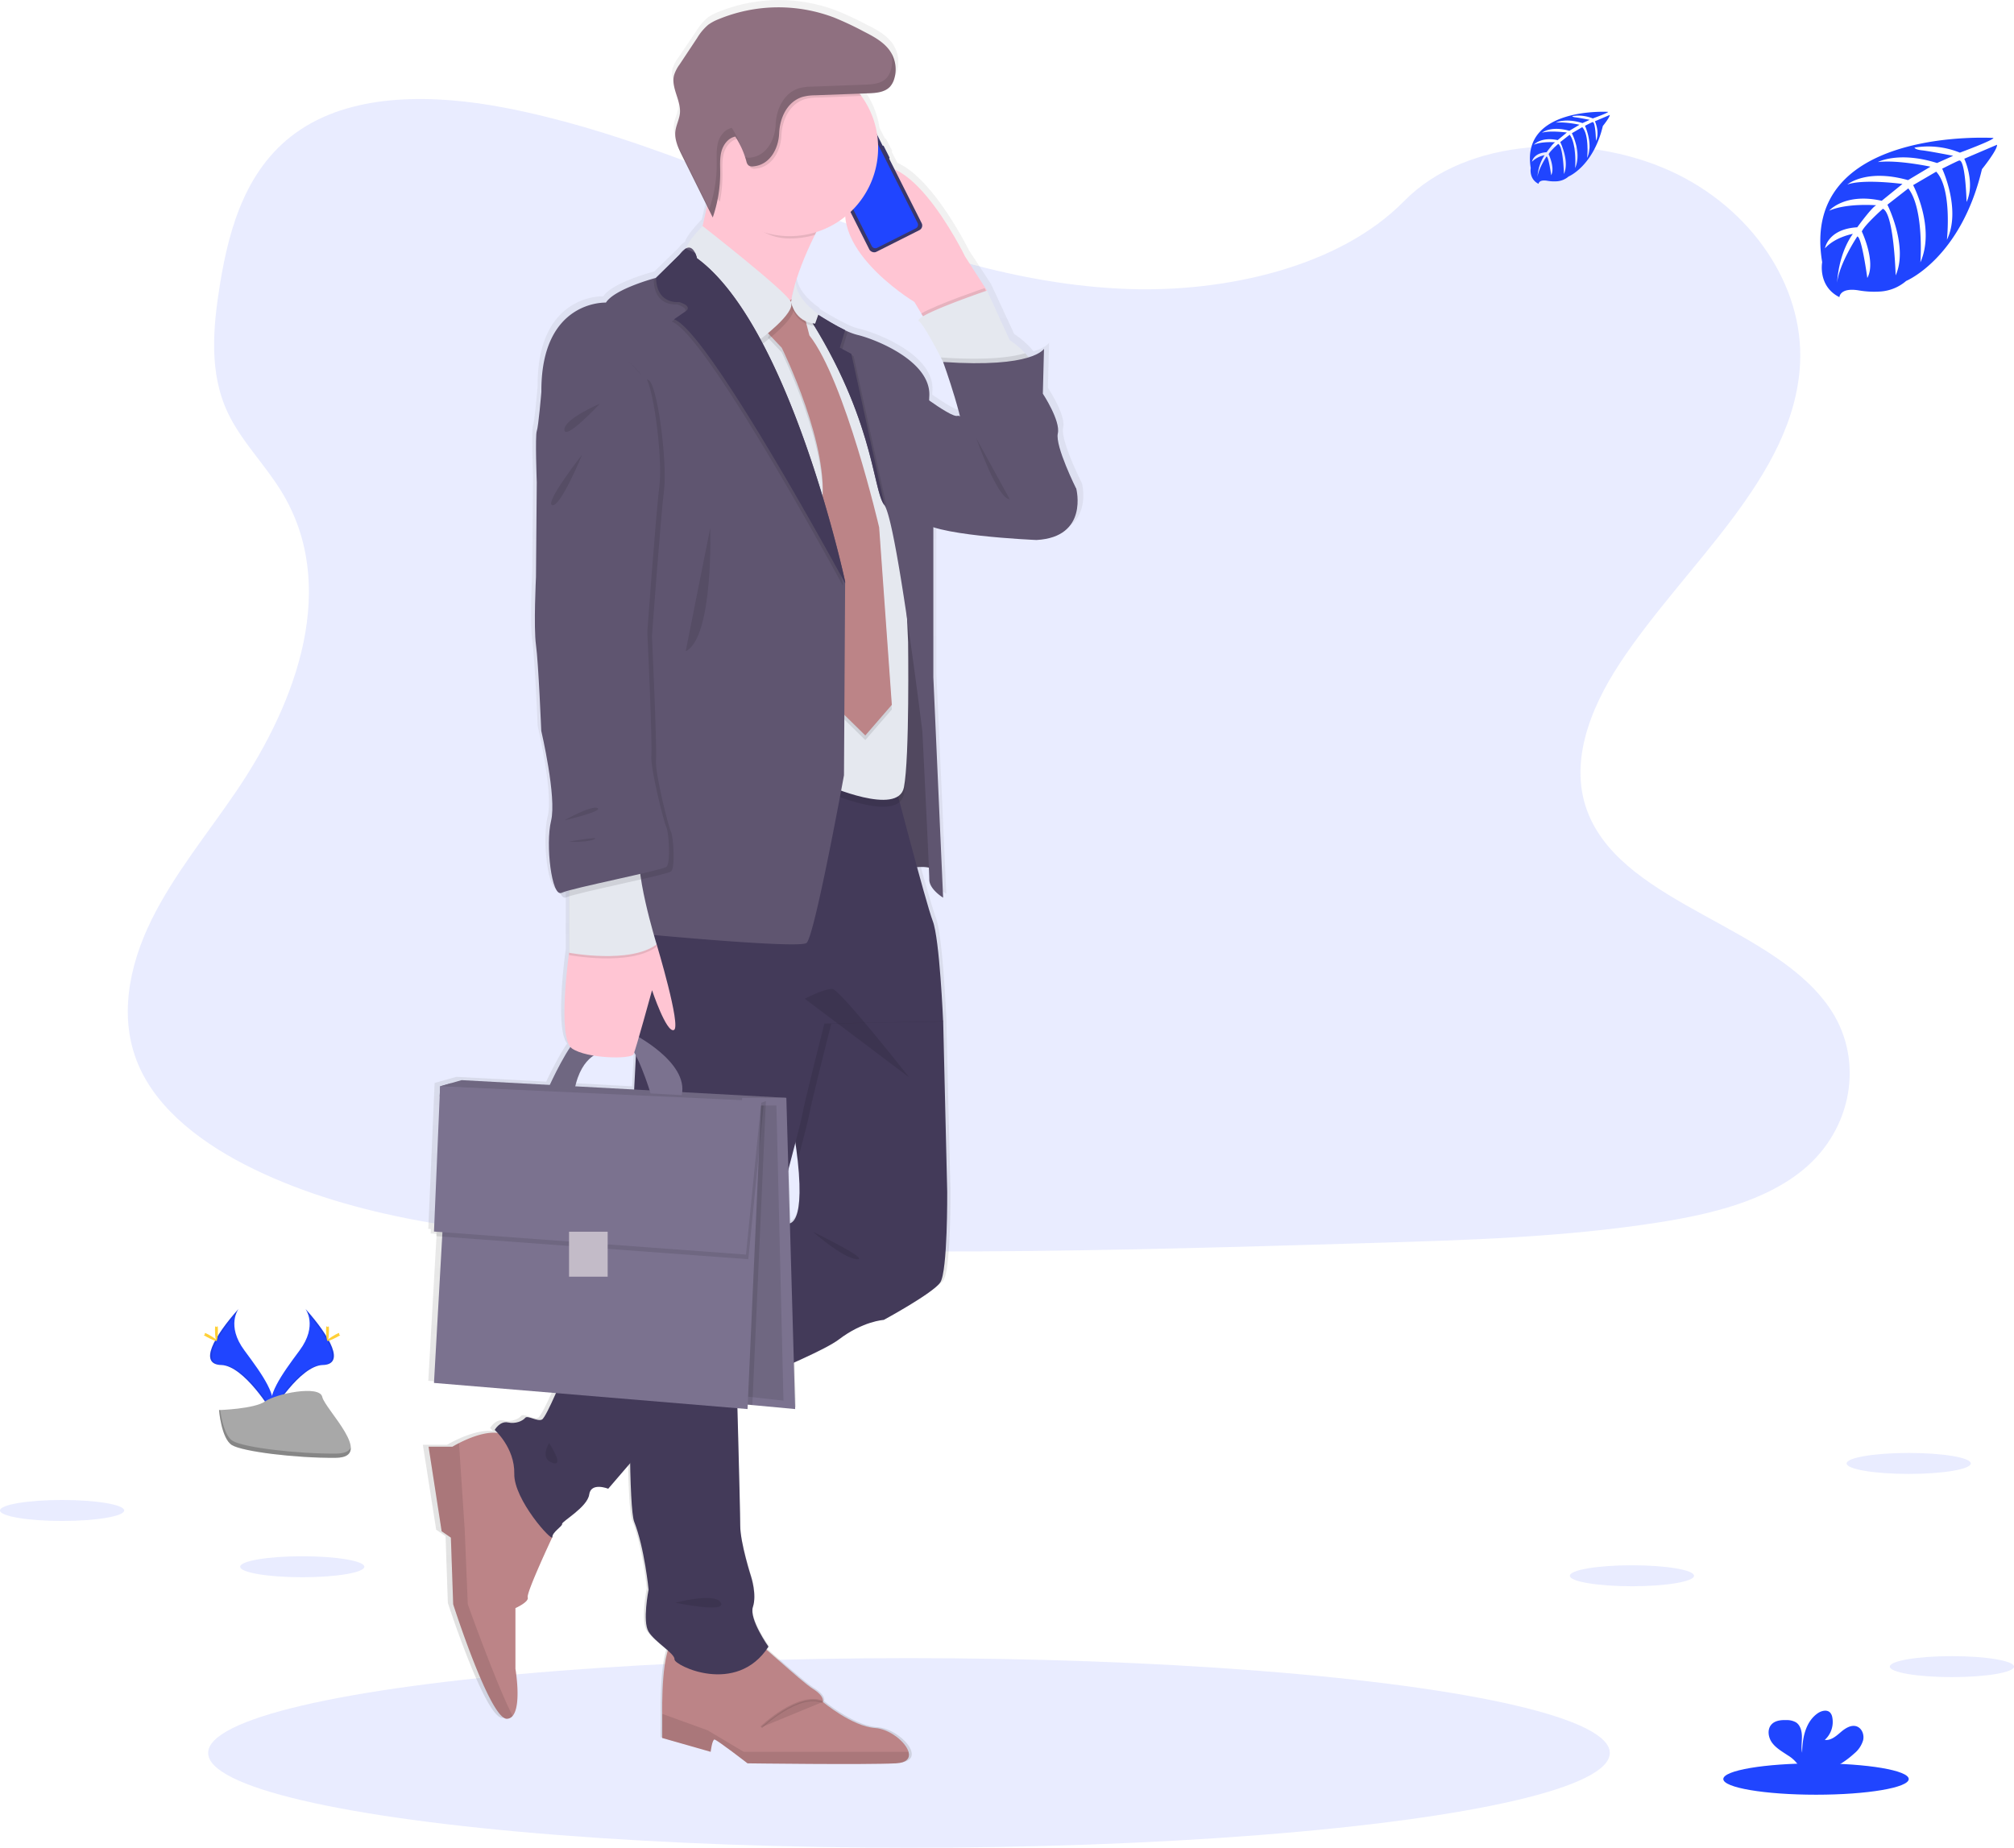 <svg id="6968ac48-3a8f-41ea-a7fd-90e9ec00ee17" data-name="Layer 1" xmlns="http://www.w3.org/2000/svg" xmlns:xlink="http://www.w3.org/1999/xlink" width="873.53" height="801.44" viewBox="0 0 873.53 801.44"><defs><linearGradient id="70ce31e8-5126-44c6-9ded-adf44b0dced1" x1="489.88" y1="814.11" x2="489.88" y2="49.28" gradientUnits="userSpaceOnUse"><stop offset="0" stop-color="gray" stop-opacity="0.25"/><stop offset="0.54" stop-color="gray" stop-opacity="0.12"/><stop offset="1" stop-color="gray" stop-opacity="0.1"/></linearGradient></defs><title>businessman</title><path d="M652.59,174.63c-47.88-1.66-93.48-17.11-137-34S428.89,105,382.16,96c-30.06-5.76-64.43-6.58-88.65,9.53-23.3,15.51-30.84,42.28-34.88,67.12-3,18.69-4.84,38.36,3.51,55.85,5.79,12.15,16.08,22.36,23.19,34,24.76,40.48,7.26,90.4-19.57,129.93-12.58,18.54-27.18,36.23-36.89,56s-14.21,42.35-5.71,62.49c8.42,20,28.49,34.94,50.23,45.49,44.16,21.41,96.19,27.54,146.93,31,112.32,7.68,225.23,4.36,337.85,1,41.67-1.24,83.53-2.49,124.53-8.93,22.77-3.58,46.28-9.26,62.81-23,21-17.41,26.18-46.88,12.12-68.71-23.59-36.61-88.79-45.71-105.28-85-9.07-21.63.25-45.72,13.43-65.77,28.29-43,75.7-80.78,78.2-130,1.72-33.77-21.08-67.6-56.32-83.59-36.94-16.75-88.17-14.64-115.42,13.09C744.18,165.12,694.86,176.1,652.59,174.63Z" transform="translate(-163.24 -49.28)" fill="#2045ff" opacity="0.1"/><ellipse cx="394.25" cy="760.32" rx="303.97" ry="41.12" fill="#2045ff" opacity="0.1"/><path d="M632.51,258.88s-9.41-18.57-8.14-24.09-6.62-17.31-6.62-17.31l.51-19.56s-1.09,2-6.77,3.75c-.48-.63-1-1.25-1.54-1.84a40.32,40.32,0,0,0-6.82-5.69l-10-21.58-9.67-14.81s-15.25-31-31-37.84l-2.48-4.85a.38.38,0,0,0,.15-.49l-2.52-4.93a.39.39,0,0,0-.49-.18l-2.41-4.72a37.91,37.91,0,0,0-7-16.89c-.25-.35-.52-.67-.78-1l3.92-.14c3.44-.13,7.28-.43,9.59-3a8.77,8.77,0,0,0,1.79-3.3,14,14,0,0,0,.58-2.93c0-.15,0-.3,0-.44q0-.51,0-1c0-.27,0-.53,0-.8s0-.43,0-.64-.11-.69-.17-1c0-.13,0-.26-.08-.39a11.66,11.66,0,0,0-.31-1.16,1.55,1.55,0,0,1-.07-.23c-.14-.4-.29-.8-.46-1.19a1.11,1.11,0,0,1-.07-.16c-.18-.39-.38-.77-.59-1.14l-.06-.12v0a4,4,0,0,0-.25-.45c-2.71-4.26-7.47-6.75-12-9a138.69,138.69,0,0,0-13-6,70,70,0,0,0-51,.72,20.19,20.19,0,0,0-4.54,2.42,23.46,23.46,0,0,0-4.95,5.82l-7.75,11.45A16.18,16.18,0,0,0,455,78.79c-1.45,5.44,3.1,10.89,2.59,16.5-.26,2.79-1.76,5.35-2.05,8.14-.37,3.6,1.3,7.07,2.93,10.32l11.09,22c-.59,2.89-1.24,5.85-1.95,8.71h0c-5.11,5.28-6.83,8.16-7.3,9.72l-.15.08h0a9,9,0,0,0-2.56,2.5L447.06,167s-18.32,4.76-22.13,10.79c0,0-28.75-1.26-28.5,38.89,0,0-1.27,15.06-2,17.07s0,22.33,0,22.33l-.34,41.16s-1.1,21.83,0,29.61,2.37,37.39,2.37,37.39,6.87,28.86,4.33,39.15c-2.44,9.85,0,31.39,4,31.48.76,1.57,1.63,2.34,2.58,1.9a11,11,0,0,1,1.27-.46V460.9s-4.95,34.45.6,41c-3.68,5.24-8,14.18-9.1,16.53l-38.9-2.09-4.95,1.39h0L351.75,519,349,582.27l1.1.08-.08,1.93,2.6.19L349,648.19l53.85,4.43c-2.37,5.31-5.12,11-6.19,11.55-2,1-6.36-2-7.38-.76s-4.07,2.76-7.63,2-5.85,3.26-5.85,3.26.52.46,1.3,1.31c-5.78-.7-13.09,2.4-17.06,4.4-1.78.9-2.89,1.57-2.89,1.57H346.65l5.77,36.81,4.07,2.78,1,29s16.28,50.19,23.74,49.86a3.37,3.37,0,0,0,2.51-1.26c4-4.62,1.23-20.49,1.23-20.49V746.23s6.1-2.68,5.42-4.69,9.84-24,10.78-26a.17.17,0,0,0,.08-.16c0-2.26,4.58-4.77,4.32-5.77s11.2-7.28,12-12.8,8.39-2.51,8.39-2.51l9.66-11.1c.29,13.53.84,23,1.79,25.4,4.58,11.55,6.36,29.62,6.36,29.62s-2.8,13.8,0,18.32c1.72,2.76,5.72,5.72,8.5,8.17-2.89,8.76-2.48,27.38-2.48,27.38v10.7l21.37,6s.67-5.35,1.69-5.35,14.59,10.37,14.59,10.37,52.24.67,65.46,0c5-.25,6.36-2.4,5.59-5-1.27-4.33-8.4-9.94-14.74-10.37-10.18-.67-23.07-11.37-23.07-11.37s1-2.35-4.41-5.69c-3.74-2.3-14.09-11.61-20.49-17.06.3-.41.61-.82.9-1.26,0,0-8.65-12-6.86-17.32s-.77-13-.77-13-4.83-14.81-4.83-22.34c0-4.77-.72-31.9-1.24-51.14l4.46.37.09-1.92,2,.18,18.91,1.74-.58-20.21c9.11-4,16.69-7.71,19.83-10.08,10.68-8,19.84-8.53,19.84-8.53s21.62-11.54,24.93-16.31,3-39.4,3-39.4l-1.78-74.22v-.06s-1.52-35.88-4.58-43.66c-1.12-2.88-3.89-12.48-6.92-23.44a18.11,18.11,0,0,1,5.22.22c.11,2.68.18,4.52.18,5.15,0,4.26,6.1,7.88,6.1,7.88l-4.32-96V275.66c13.32,4.24,45.53,5.56,45.53,5.56C638.1,280,632.51,258.88,632.51,258.88ZM506.87,176.4l-.07,0a66.59,66.59,0,0,1,1.85-7.45ZM419.45,505.67c7.89,1.3,17,.92,17.69-.61.07-.15.16-.42.28-.77.25.44.49.89.74,1.35l-.77,14.48v.33l-26-1.4C413.21,511.3,416.65,507.52,419.45,505.67Zm86.67,73.06-.67-23.45c1.16-4.32,2.2-8.24,3.09-11.6.4,2.79.74,5.36,1,7.73C512,573.66,508.37,578,506.12,578.73Zm74-351.58c-1.49.57-7.16-3-12.54-6.7,0-.68.05-1.35.08-2,.76-15.31-24.17-24.84-31.8-26.6a27.41,27.41,0,0,1-5.36-2,125,125,0,0,1-11.84-6.69l.1-.29s-9.84-6.23-10.05-14a132.92,132.92,0,0,1,8.46-20.53c.19-.39.4-.8.6-1.19a39.25,39.25,0,0,0,12.8-6.78c1.53,20,30.47,37.21,30.47,37.21l3.09,5,.73,1.18c-1.56.92-2.31,1.66-1.78,2.09,2.2,1.76,7.52,11.72,9.72,15.93a.06.06,0,0,0,0,0c.6,1.14,1,1.85,1,1.85s4.73,12.87,7.44,23.64A2,2,0,0,0,580.1,227.15Z" transform="translate(-163.24 -49.28)" fill="url(#70ce31e8-5126-44c6-9ded-adf44b0dced1)"/><path d="M591.3,175.28l-.34.45-1.16,1.55L567.55,193l-4.72-7.76-3-5S515.48,153.64,534.55,128s47.25,32.5,47.25,32.5Z" transform="translate(-163.24 -49.28)" fill="#ffc5d3"/><rect x="547.05" y="112.1" width="0.76" height="6.26" rx="0.38" ry="0.38" transform="translate(-156.55 209.3) rotate(-26.73)" fill="#3a3768"/><rect x="521.39" y="119.37" width="0.43" height="2.06" rx="0.21" ry="0.21" transform="translate(-161.64 198.23) rotate(-26.73)" fill="#3a3768"/><rect x="523.41" y="122.65" width="0.48" height="3.59" rx="0.24" ry="0.24" transform="translate(-163.24 199.58) rotate(-26.73)" fill="#3a3768"/><rect x="525.6" y="126.97" width="0.46" height="3.62" rx="0.23" ry="0.23" transform="translate(-164.96 201.03) rotate(-26.73)" fill="#3a3768"/><rect x="528.35" y="104.91" width="25.4" height="51.62" rx="2.24" ry="2.24" transform="translate(-164.21 208.08) rotate(-26.73)" fill="#3a3768"/><path d="M536.4,105.67a.9.9,0,0,0-.4,1.22l.08.17a.91.91,0,0,1-.4,1.23l-9.62,4.84a.9.9,0,0,1-1.22-.4l-.09-.17a.91.91,0,0,0-1.22-.41l-1.87.95a1.72,1.72,0,0,0-.77,2.33L541.33,156a1.75,1.75,0,0,0,2.34.77l16.78-8.45a1.75,1.75,0,0,0,.77-2.34l-20.45-40.59a1.74,1.74,0,0,0-2.34-.77Z" transform="translate(-163.24 -49.28)" fill="#2045ff"/><rect x="527.92" y="109.31" width="3.55" height="0.72" rx="0.36" ry="0.36" transform="translate(-155.95 200.72) rotate(-26.73)" fill="#e6e8ec"/><circle cx="368.88" cy="59.17" r="0.41" fill="#e6e8ec"/><path d="M550.8,261.28,544.55,429s21-7,24.25-1.75-3.5-84-3.5-84Z" transform="translate(-163.24 -49.28)" fill="#5f5570"/><path d="M550.8,261.28,544.55,429s21-7,24.25-1.75-3.5-84-3.5-84Z" transform="translate(-163.24 -49.28)" opacity="0.15"/><path d="M551.8,814.11c-13,.67-64.33,0-64.33,0s-13.34-10.33-14.34-10.33-1.66,5.33-1.66,5.33l-21-6V792.45s-.67-30.35,5.66-31.67,34.34,0,34.34,0c1-.33,20,17.67,25.33,21s4.33,5.67,4.33,5.67,12.67,10.66,22.67,11.33c6.23.42,13.24,6,14.49,10.33C558.05,811.72,556.7,813.86,551.8,814.11Z" transform="translate(-163.24 -49.28)" fill="#bc8487"/><path d="M551.8,814.11c-13,.67-64.33,0-64.33,0s-13.34-10.33-14.34-10.33-1.66,5.33-1.66,5.33l-21-6V792.66l19.66,7.12,15.67,9.33h71.49C558.05,811.72,556.7,813.86,551.8,814.11Z" transform="translate(-163.24 -49.28)" opacity="0.1"/><path d="M493.43,798.45s16-15.33,26.7-11" transform="translate(-163.24 -49.28)" stroke="#000" stroke-miterlimit="10" opacity="0.1"/><path d="M392.13,742.11c.67,2-5.33,4.67-5.33,4.67v26.33s2.72,15.81-1.21,20.42a3.29,3.29,0,0,1-2.46,1.25c-7.33.33-23.33-49.67-23.33-49.67l-1-28.89-4-2.77-5.67-36.67h10.34s1.09-.67,2.84-1.57c5-2.55,15.47-7,21.16-2.76L402.8,716S391.47,740.11,392.13,742.11Z" transform="translate(-163.24 -49.28)" fill="#bc8487"/><path d="M385.59,793.53a3.29,3.29,0,0,1-2.46,1.25c-7.33.33-23.33-49.67-23.33-49.67l-1-28.89-4-2.77-5.67-36.67h10.34s1.09-.67,2.84-1.57l2.49,37.57,1.33,32.33S378.69,780.31,385.59,793.53Z" transform="translate(-163.24 -49.28)" opacity="0.1"/><path d="M571.05,605.53c-3.25,4.75-24.5,16.25-24.5,16.25s-9,.5-19.5,8.5c-5.43,4.14-24.3,12.35-41.25,19.32-15.83,6.51-30,11.93-30,11.93l-16.32,19L427.05,695s-7.5-3-8.25,2.5-12,11.75-11.75,12.75-4.25,3.5-4.25,5.75-16.75-16.25-16.5-27.5-8.5-19-8.5-19,2.25-4,5.75-3.25,6.5-.75,7.5-2,5.25,1.75,7.25.75,10-20.75,10-20.75l31.17-20.91,62-41.56,2.86-1.92s8.25,3.78,4.9-27.19c-.65-6-1.74-13.29-3.4-22.17-10.25-54.75,26.5-61,26.5-61l32.25,10.75,7.75,12v.06l1.75,73.94S574.3,600.78,571.05,605.53Z" transform="translate(-163.24 -49.28)" fill="#433a59"/><path d="M485.55,640.53s.1,3.55.25,9.07c-15.83,6.51-30,11.93-30,11.93l-16.32,19c-.27-15.75-.21-36.21,0-57.18l62-41.56C493.81,610.22,485.55,640.53,485.55,640.53Z" transform="translate(-163.24 -49.28)" opacity="0.1"/><path d="M572.3,492.28v.06l-48.5.94s-8.5,33.25-9.75,40.25c-.31,1.72-2.19,9.07-4.85,19.17-.65-6-1.74-13.29-3.4-22.17-10.25-54.75,26.5-61,26.5-61l32.25,10.75Z" transform="translate(-163.24 -49.28)" opacity="0.1"/><path d="M444.55,401.53l-6.25,120s-4.5,176.25,0,187.75,6.25,29.5,6.25,29.5-2.75,13.75,0,18.25,11.5,9.5,11.25,12,26.75,16,40.75-5.5c0,0-8.5-12-6.75-17.25s-.75-13-.75-13S484.3,718.53,484.3,711s-1.75-70.5-1.75-70.5,27.25-100,28.5-107,9.75-40.25,9.75-40.25l51.5-1s-1.5-35.75-4.5-43.5-17.75-64.5-17.75-64.5Z" transform="translate(-163.24 -49.28)" fill="#433a59"/><polygon points="195.36 469.89 190.89 471.17 190.71 475.59 324.73 477.32 324.73 475.58 195.36 469.89" fill="#7b728f"/><path d="M516.68,151.15c-19.5,39.55-7.39,47.82-5.46,48.84-4.13-1.92-57.81-27.14-50.75-33.54,4.59-4.17,8.52-22.31,10.83-35.31,1.37-7.76,2.17-13.69,2.17-13.69l56.33,10.33C524.34,136.58,520,144.33,516.68,151.15Z" transform="translate(-163.24 -49.28)" fill="#ffc5d3"/><path d="M591,175.73l-1.16,1.55L567.55,193l-4.72-7.76c6.87-4,27.47-11,27.47-11Z" transform="translate(-163.24 -49.28)" opacity="0.1"/><path d="M611.55,211.78c-2,7-35.75,0-35.75,0l-3.5-5.5s-.35-.7-.94-1.84a.06.06,0,0,1,0,0c-2.16-4.19-7.39-14.11-9.55-15.87-2.75-2.25,29.5-13.25,29.5-13.25l9.88,21.5a39.82,39.82,0,0,1,6.7,5.67C610.39,205.2,612.46,208.59,611.55,211.78Z" transform="translate(-163.24 -49.28)" fill="#e5e8ef"/><path d="M555.55,215s20,15.78,23,14.64,51.5,31.61,51.5,31.61,5.5,21-17.25,22.25c0,0-48.25-2-50.25-9S555.55,215,555.55,215Z" transform="translate(-163.24 -49.28)" fill="#5f5570"/><path d="M501.05,183.28l-21.75,22.5,30.5,194,12-7s31,13.75,33.5,1,1.81-63,1.81-63L553.05,240s-14.25-31.75-14.25-32.75-20.55-16.5-20.55-16.5l-9.7-7.5Z" transform="translate(-163.24 -49.28)" opacity="0.1"/><path d="M501.05,180.28l-21.75,22.5,30.5,194,12-7s31,13.75,33.5,1,1.81-63,1.81-63L553.05,237s-14.25-31.75-14.25-32.75-20.55-16.5-20.55-16.5l-9.7-7.5Z" transform="translate(-163.24 -49.28)" fill="#e5e8ef"/><path d="M502.3,183.53l-6,12.25,6,6.33s21.5,43.42,17.25,69.17l4.5,84.75,14.5,14.25L550.05,357l-5.5-77s-14.75-63.5-30.25-83.25l-4.5-17.5Z" transform="translate(-163.24 -49.28)" opacity="0.1"/><path d="M502.3,181.53l-6,12.25,6,6.33s21.5,43.42,17.25,69.17l4.5,84.75,14.5,14.25L550.05,355l-5.5-77s-14.75-63.5-30.25-83.25l-4.5-17.5Z" transform="translate(-163.24 -49.28)" fill="#bc8487"/><path d="M529.8,127.78c-5.46,8.8-9.76,16.55-13.12,23.37a38.45,38.45,0,0,1-10.9,1.57c-12.36,0-19.48-8.55-26.48-17.63-1.6-2.06-6.86-1.58-8-4,1.37-7.76,2.17-13.69,2.17-13.69Z" transform="translate(-163.24 -49.28)" opacity="0.1"/><path d="M544.11,113.38a38.33,38.33,0,1,1-7.29-22.49A38.33,38.33,0,0,1,544.11,113.38Z" transform="translate(-163.24 -49.28)" fill="#ffc5d3"/><path d="M493.55,198.78l-31.5-38s-2.91-1.17,6.92-11.46c0,0,36.1,28.14,38.34,32.92S493.55,198.78,493.55,198.78Z" transform="translate(-163.24 -49.28)" opacity="0.1"/><path d="M492.55,196.78l-31.5-38s-2.91-1.17,6.92-11.46c0,0,36.1,28.14,38.34,32.92S492.55,196.78,492.55,196.78Z" transform="translate(-163.24 -49.28)" fill="#e5e8ef"/><path d="M572.3,438.63s-6-3.6-6-7.85-3-64.25-3-64.25-4.4-35.81-9-64.27v0c-2.7-16.77-5.47-31-7.43-33.82l-.08-.12c-5.25-6.75-4.25-39.75-37-88,.44.3,11.73,8.22,20,12.2a27.42,27.42,0,0,0,5.27,2c7.5,1.75,32,11.25,31.25,26.5s1.75,50.25,1.75,50.25V343Z" transform="translate(-163.24 -49.28)" fill="#5f5570"/><path d="M611.55,211.78c-2,7-35.75,0-35.75,0l-3.5-5.5s-.35-.7-.94-1.84a.06.06,0,0,1,0,0,.67.67,0,0,1-.05-.12c19.61,1.37,30.54-.06,36.58-1.83C610.39,205.2,612.46,208.59,611.55,211.78Z" transform="translate(-163.24 -49.28)" opacity="0.1"/><path d="M572.3,206.28s10.5,29,9,36.25,24.25,35.75,24.25,35.75l24.5-17s-9.25-18.5-8-24-6.5-17.25-6.5-17.25l.5-19.48S611.55,209,572.3,206.28Z" transform="translate(-163.24 -49.28)" fill="#5f5570"/><path d="M536.82,90.89l-19,.72a21.16,21.16,0,0,0-5.5.69c-6.79,2.09-9.92,9.31-10.17,15.8s-4,13.76-11.27,14.33a2.81,2.81,0,0,1-2.07-.46,3.42,3.42,0,0,1-.88-1.77,38.7,38.7,0,0,0-4.78-10.68c-3,.54-5.22,3.39-6,6.37s-.57,6.12-.56,9.21a59.61,59.61,0,0,1-1.13,11.69,38.33,38.33,0,1,1,61.39-45.9Z" transform="translate(-163.24 -49.28)" opacity="0.1"/><path d="M511.33,91.3a21.16,21.16,0,0,1,5.5-.69l23.07-.86c3.38-.13,7.15-.43,9.42-2.94a8.81,8.81,0,0,0,1.76-3.29,14.2,14.2,0,0,0-1.49-11.63c-2.67-4.25-7.35-6.72-11.81-9a137.23,137.23,0,0,0-12.77-6,68,68,0,0,0-50.1.72A20.22,20.22,0,0,0,470.45,60a23.05,23.05,0,0,0-4.86,5.8L458,77.24a15.75,15.75,0,0,0-2.39,4.62c-1.43,5.43,3,10.86,2.54,16.45-.26,2.78-1.73,5.33-2,8.11-.36,3.59,1.28,7,2.89,10.27l13.34,26.91a59.62,59.62,0,0,0,3.23-19.5c0-3.09-.26-6.23.56-9.21s3-5.83,6-6.37a38.57,38.57,0,0,1,4.79,10.68,3.38,3.38,0,0,0,.88,1.77,2.8,2.8,0,0,0,2.07.46c7.31-.57,11-7.77,11.27-14.33S504.54,93.39,511.33,91.3Z" transform="translate(-163.24 -49.28)" fill="#8f7080"/><polygon points="190.89 471.17 200.23 468.5 341.06 476.17 325.56 478.17 190.89 471.17" fill="#7b728f"/><polygon points="190.89 471.17 200.23 468.5 341.06 476.17 325.56 478.17 190.89 471.17" opacity="0.1"/><polygon points="344.89 611.17 326.31 609.44 319.79 608.84 319.79 505.5 321.51 481.51 321.89 476.17 341.06 476.17 344.89 611.17" fill="#7b728f"/><polygon points="339.81 607.5 324.99 605.86 319.79 605.29 319.79 507.31 321.16 484.57 321.46 479.5 336.75 479.5 339.81 607.5" opacity="0.1"/><path d="M401.42,520.45s9.25-20.29,13.13-20.92,11,0,11,0l-.63,5.88s-9.5.75-12.5,16.62Z" transform="translate(-163.24 -49.28)" fill="#7b728f"/><path d="M401.42,520.45s9.25-20.29,13.13-20.92,11,0,11,0l-.63,5.88s-9.5.75-12.5,16.62Z" transform="translate(-163.24 -49.28)" opacity="0.1"/><path d="M437.3,497.41s24.87,12.37,21.62,26.87l-13.5-.75s-6.5-21.62-11.62-22.75S437.3,497.41,437.3,497.41Z" transform="translate(-163.24 -49.28)" fill="#7b728f"/><path d="M529.8,301.53v.73l-.5,83.27s-12.75,70-16.25,72.75-80.25-4.75-80.25-4.75L398.05,219.28c-.25-40,28-38.75,28-38.75,3.75-6,21.75-10.75,21.75-10.75l10-9.75.32-.45a8.89,8.89,0,0,1,2.52-2.49h0c2.06-1.19,3.37.38,4.12,1.93a11.63,11.63,0,0,1,.78,2.27C506.05,191,529.8,301.53,529.8,301.53Z" transform="translate(-163.24 -49.28)" fill="#5f5570"/><path d="M528.8,302.53v.73c-12.57-23-61-110.14-74.25-114.48l5.1-3.5s3.4-2-2.85-4c0,0-9.75,1.25-10-10.5l10.32-10.2,2.52-2.49h0l4.12,1.93a11.63,11.63,0,0,1,.78,2.27C505.05,192,528.8,302.53,528.8,302.53Z" transform="translate(-163.24 -49.28)" opacity="0.1"/><path d="M529.8,301.53v.73c-12.57-23-61-110.14-74.25-114.48l5.1-3.5s3.4-2-2.85-4c0,0-9.75,1.25-10-10.5l10.32-10.2,2.52-2.49h0l4.12,1.93a11.63,11.63,0,0,1,.78,2.27C506.05,191,529.8,301.53,529.8,301.53Z" transform="translate(-163.24 -49.28)" fill="#433a59"/><path d="M547.88,269.4l-.08-.12c-5.25-6.75-4.25-39.75-37-88,.44.3,11.73,8.22,20,12.2l-2.31,7.62,5,2.67Z" transform="translate(-163.24 -49.28)" opacity="0.1"/><path d="M546.88,268.4l-.08-.12c-5.25-6.75-4.25-39.75-37-88,.44.3,11.73,8.22,20,12.2l-2.31,7.62,5,2.67Z" transform="translate(-163.24 -49.28)" fill="#433a59"/><path d="M508.36,172.58l-2.05,8.66s1.5,8.67,10.49,9.42l1.45-4.13S508.55,180.31,508.36,172.58Z" transform="translate(-163.24 -49.28)" opacity="0.1"/><path d="M508.36,171.58l-2.05,8.66s1.5,8.67,10.49,9.42l1.45-4.13S508.55,179.31,508.36,171.58Z" transform="translate(-163.24 -49.28)" fill="#e5e8ef"/><polygon points="332.19 477.57 326.31 609.44 319.79 608.84 319.79 505.5 321.51 481.51 332.19 477.57" opacity="0.1"/><polygon points="192.23 528.5 188.23 599.83 324.23 611.17 330.19 477.57 192.23 528.5" fill="#7b728f"/><polygon points="189.23 536.17 191.89 473.17 331.19 479.57 324.56 546.17 189.23 536.17" opacity="0.1"/><polygon points="188.23 534.17 190.89 471.17 330.19 477.57 323.56 544.17 188.23 534.17" fill="#7b728f"/><rect x="246.81" y="534.25" width="16.75" height="19.5" fill="#c3bbc8"/><path d="M412.55,455.78l-2.5,6.75s-5.25,37,1.25,41.5,25.75,4.75,26.75,2.5,8-27.75,8-27.75,6.25,18.75,9.5,17.25-7.5-37.14-7.5-37.14Z" transform="translate(-163.24 -49.28)" fill="#ffc5d3"/><path d="M410.05,427.78v35.75s26.5,5,38-3.64c0,0-10.75-34.61-6.75-43.36S410.05,427.78,410.05,427.78Z" transform="translate(-163.24 -49.28)" opacity="0.1"/><path d="M410.05,426.78v35.75s26.5,5,38-3.64c0,0-10.75-34.61-6.75-43.36S410.05,426.78,410.05,426.78Z" transform="translate(-163.24 -49.28)" fill="#e5e8ef"/><path d="M407.05,217.53l-7,3.75s-1.25,15-2,17,0,22.25,0,22.25l-.34,41s-1.08,21.75,0,29.5S400,368.28,400,368.28s6.76,28.75,4.26,39,.25,33.25,4.5,31.25,43.5-9.75,45.5-11.25,1-15.5,0-17.25-7-25.5-6.5-31-1.75-53.75-1.75-53.75,3.75-51.5,5.25-63.5-3-47.25-7-47.75S428.55,186.28,407.05,217.53Z" transform="translate(-163.24 -49.28)" opacity="0.1"/><path d="M405.05,215.53l-7,3.75s-1.25,15-2,17,0,22.25,0,22.25l-.34,41s-1.08,21.75,0,29.5S398,366.28,398,366.28s6.76,28.75,4.26,39,.25,33.25,4.5,31.25,43.5-9.75,45.5-11.25,1-15.5,0-17.25-7-25.5-6.5-31-1.75-53.75-1.75-53.75,3.75-51.5,5.25-63.5-3-47.25-7-47.75S426.55,184.28,405.05,215.53Z" transform="translate(-163.24 -49.28)" fill="#5f5570"/><g opacity="0.1"><path d="M480.66,104.77c-3,.54-5.22,3.39-6,6.37s-.57,6.12-.56,9.21a59.61,59.61,0,0,1-3.22,19.5l-13.35-26.91c-.26-.53-.53-1.08-.79-1.63a36.37,36.37,0,0,0,2.29,5.38l13.35,26.91a59.61,59.61,0,0,0,3.22-19.5c0-3.09-.25-6.23.56-9.21s3-5.83,6-6.37a40.13,40.13,0,0,1,2.59,4.73A39,39,0,0,0,480.66,104.77Z" transform="translate(-163.24 -49.28)"/><path d="M549.83,72.32a14.16,14.16,0,0,1-.24,7.45,8.83,8.83,0,0,1-1.77,3.29c-2.27,2.51-6,2.81-9.42,2.94l-23.06.86a21.23,21.23,0,0,0-5.51.69c-6.78,2.09-9.92,9.31-10.17,15.8s-4,13.76-11.27,14.33a2.81,2.81,0,0,1-2.07-.46h0c.23.65.45,1.31.64,2a3.3,3.3,0,0,0,.87,1.77,2.81,2.81,0,0,0,2.07.46c7.32-.57,11-7.77,11.27-14.33s3.39-13.71,10.17-15.8a21.23,21.23,0,0,1,5.51-.69l23.06-.86c3.38-.13,7.15-.43,9.42-2.94a8.83,8.83,0,0,0,1.77-3.29A14.2,14.2,0,0,0,549.83,72.32Z" transform="translate(-163.24 -49.28)"/></g><path d="M512.28,482.47s8.66-4.5,12-4.25,33.33,38.39,33.33,38.39Z" transform="translate(-163.24 -49.28)" opacity="0.1"/><path d="M423.45,224.35s-15.83,6.76-15.41,11.43S423.45,224.35,423.45,224.35Z" transform="translate(-163.24 -49.28)" opacity="0.1"/><path d="M415.74,246.45s-16.61,21.24-12.94,21.95S415.74,246.45,415.74,246.45Z" transform="translate(-163.24 -49.28)" opacity="0.1"/><path d="M471.3,278.28s1.52,47.5-10.66,53.5Z" transform="translate(-163.24 -49.28)" opacity="0.1"/><path d="M408,405.11s11.72-6.66,14.41-5.33S408,405.11,408,405.11Z" transform="translate(-163.24 -49.28)" opacity="0.1"/><path d="M410.05,414.32s7.4.53,10.91-1S410.05,414.32,410.05,414.32Z" transform="translate(-163.24 -49.28)" opacity="0.1"/><path d="M586.7,239.41s9.18,26.37,14.47,26.37" transform="translate(-163.24 -49.28)" opacity="0.1"/><path d="M456.16,744.45s17.22-4.67,19.76,0S456.16,744.45,456.16,744.45Z" transform="translate(-163.24 -49.28)" opacity="0.1"/><path d="M401.42,675.21s-4.29,6.57,1.38,8.57S401.42,675.21,401.42,675.21Z" transform="translate(-163.24 -49.28)" opacity="0.1"/><path d="M515.8,583.53s13,11.58,19.14,11.92S515.8,583.53,515.8,583.53Z" transform="translate(-163.24 -49.28)" opacity="0.1"/><path d="M1027.84,109.11S943.65,104,953.57,163c0,0-2,10.43,7.48,15.17,0,0,.15-4.38,8.64-2.89a39.41,39.41,0,0,0,9.14.44A19.08,19.08,0,0,0,990,171.13h0s23.67-9.77,32.87-48.46c0,0,6.81-8.44,6.54-10.61l-14.21,6.07s4.86,10.25,1,18.77c0,0-.46-18.4-3.19-18-.56.09-7.39,3.55-7.39,3.55s8.36,17.86,2.05,30.83c0,0,2.4-22-4.65-29.54l-10,5.84s9.77,18.44,3.15,33.49c0,0,1.7-23.08-5.25-32.07l-9.06,7.07s9.17,18.18,3.58,30.66c0,0-.73-26.87-5.55-28.9,0,0-7.92,7-9.13,9.86,0,0,6.28,13.2,2.38,20.16,0,0-2.39-17.9-4.35-18,0,0-7.9,11.86-8.72,20,0,0,.34-12.1,6.81-21.13,0,0-7.64,1.31-12.1,6.27,0,0,1.23-8.39,14-9.12,0,0,6.52-9,8.27-9.55,0,0-12.75-1.06-20.48,2.36,0,0,6.81-7.91,22.82-4.31l9-7.3s-16.79-2.3-23.9.24c0,0,8.19-7,26.31-1.9l9.74-5.83s-14.31-3.08-22.83-2c0,0,9-4.85,25.68.41l7-3.13s-10.48-2.06-13.55-2.38-3.24-1.18-3.24-1.18a36.39,36.39,0,0,1,19.7,2.19S1028.1,110,1027.84,109.11Z" transform="translate(-163.24 -49.28)" fill="#2045ff"/><path d="M860.73,97.8s-38-2.29-33.56,24.37c0,0-.89,4.71,3.38,6.85,0,0,.07-2,3.9-1.31a17.05,17.05,0,0,0,4.14.2,8.62,8.62,0,0,0,5-2.08h0s10.69-4.42,14.85-21.9c0,0,3.08-3.81,3-4.79L855,101.88s2.19,4.63.47,8.48c0,0-.21-8.31-1.45-8.12-.25,0-3.33,1.61-3.33,1.61s3.77,8.07.92,13.93c0,0,1.09-9.94-2.1-13.35L845,107.07s4.41,8.33,1.42,15.13c0,0,.77-10.43-2.37-14.49l-4.09,3.2s4.14,8.21,1.61,13.85c0,0-.33-12.14-2.5-13.06,0,0-3.58,3.16-4.13,4.46,0,0,2.84,6,1.08,9.11,0,0-1.08-8.09-2-8.13,0,0-3.57,5.36-3.94,9a19.4,19.4,0,0,1,3.08-9.54,10.72,10.72,0,0,0-5.47,2.83s.56-3.79,6.35-4.12c0,0,2.95-4.07,3.74-4.31,0,0-5.76-.49-9.26,1.06,0,0,3.08-3.57,10.31-2l4-3.3s-7.59-1-10.8.11c0,0,3.7-3.16,11.88-.86l4.41-2.63s-6.47-1.39-10.32-.89c0,0,4.06-2.19,11.61.18l3.14-1.41s-4.73-.93-6.12-1.08-1.46-.53-1.46-.53a16.51,16.51,0,0,1,8.9,1S860.85,98.22,860.73,97.8Z" transform="translate(-163.24 -49.28)" fill="#2045ff"/><ellipse cx="846.6" cy="722.88" rx="26.93" ry="4.55" fill="#2045ff" opacity="0.1"/><ellipse cx="26.93" cy="655.15" rx="26.93" ry="4.55" fill="#2045ff" opacity="0.1"/><ellipse cx="827.86" cy="634.75" rx="26.93" ry="4.55" fill="#2045ff" opacity="0.1"/><ellipse cx="131.09" cy="679.56" rx="26.93" ry="4.55" fill="#2045ff" opacity="0.1"/><ellipse cx="707.82" cy="683.47" rx="26.93" ry="4.55" fill="#2045ff" opacity="0.1"/><ellipse cx="787.66" cy="771.64" rx="40.21" ry="6.8" fill="#2045ff"/><path d="M967.52,809.8a11.68,11.68,0,0,0,3.83-5.78c.5-2.3-.48-5-2.68-5.89-2.46-.94-5.09.76-7.08,2.48s-4.28,3.69-6.89,3.33a10.5,10.5,0,0,0,3.25-9.82,4.13,4.13,0,0,0-.91-2c-1.36-1.46-3.84-.83-5.47.32-5.2,3.66-6.65,10.72-6.68,17.08-.52-2.3-.08-4.69-.1-7s-.65-5-2.64-6.22a8,8,0,0,0-4-.95c-2.34-.08-4.94.15-6.53,1.86-2,2.12-1.47,5.69.25,8s4.35,3.8,6.77,5.42a14.89,14.89,0,0,1,4.83,4.61,3.83,3.83,0,0,1,.36.82h14.66A40.9,40.9,0,0,0,967.52,809.8Z" transform="translate(-163.24 -49.28)" fill="#2045ff"/><path d="M295.72,617s5.5,7.18-2.53,18-14.65,20-12,26.76c0,0,12.12-20.14,22-20.42S306.57,629.14,295.72,617Z" transform="translate(-163.24 -49.28)" fill="#2045ff"/><path d="M295.72,617a8.63,8.63,0,0,1,1.12,2.25c9.62,11.3,14.75,21.85,5.5,22.12-8.61.24-18.94,15.64-21.42,19.53a9.24,9.24,0,0,0,.29.89s12.12-20.14,22-20.42S306.57,629.14,295.72,617Z" transform="translate(-163.24 -49.28)" opacity="0.1"/><path d="M305.93,626.18c0,2.53-.28,4.58-.63,4.58s-.63-2-.63-4.58.35-1.34.7-1.34S305.93,623.65,305.93,626.18Z" transform="translate(-163.24 -49.28)" fill="#ffd037"/><path d="M309.44,629.2c-2.22,1.21-4.16,1.94-4.32,1.64s1.49-1.54,3.71-2.75,1.35-.33,1.51,0S311.66,628,309.44,629.2Z" transform="translate(-163.24 -49.28)" fill="#ffd037"/><path d="M266.71,617s-5.5,7.18,2.53,18,14.65,20,12,26.76c0,0-12.11-20.14-22-20.42S255.86,629.14,266.71,617Z" transform="translate(-163.24 -49.28)" fill="#2045ff"/><path d="M266.71,617a8.82,8.82,0,0,0-1.13,2.25c-9.62,11.3-14.74,21.85-5.5,22.12,8.62.24,18.95,15.64,21.43,19.53a7.16,7.16,0,0,1-.3.89s-12.11-20.14-22-20.42S255.86,629.14,266.71,617Z" transform="translate(-163.24 -49.28)" opacity="0.1"/><path d="M256.49,626.18c0,2.53.29,4.58.64,4.58s.63-2,.63-4.58-.35-1.34-.7-1.34S256.49,623.65,256.49,626.18Z" transform="translate(-163.24 -49.28)" fill="#ffd037"/><path d="M253,629.2c2.22,1.21,4.15,1.94,4.32,1.64s-1.5-1.54-3.72-2.75-1.34-.33-1.51,0S250.77,628,253,629.2Z" transform="translate(-163.24 -49.28)" fill="#ffd037"/><path d="M258.24,660.88s15.36-.47,20-3.77,23.63-7.23,24.77-1.94,23.09,26.29,5.75,26.43-40.3-2.7-44.92-5.52S258.24,660.88,258.24,660.88Z" transform="translate(-163.24 -49.28)" fill="#a8a8a8"/><path d="M309.06,679.76c-17.34.14-40.3-2.7-44.92-5.52-3.51-2.14-4.92-9.83-5.39-13.38l-.51,0s1,12.39,5.59,15.2,27.58,5.66,44.92,5.52c5,0,6.73-1.82,6.64-4.46C314.69,678.73,312.78,679.73,309.06,679.76Z" transform="translate(-163.24 -49.28)" opacity="0.2"/></svg>